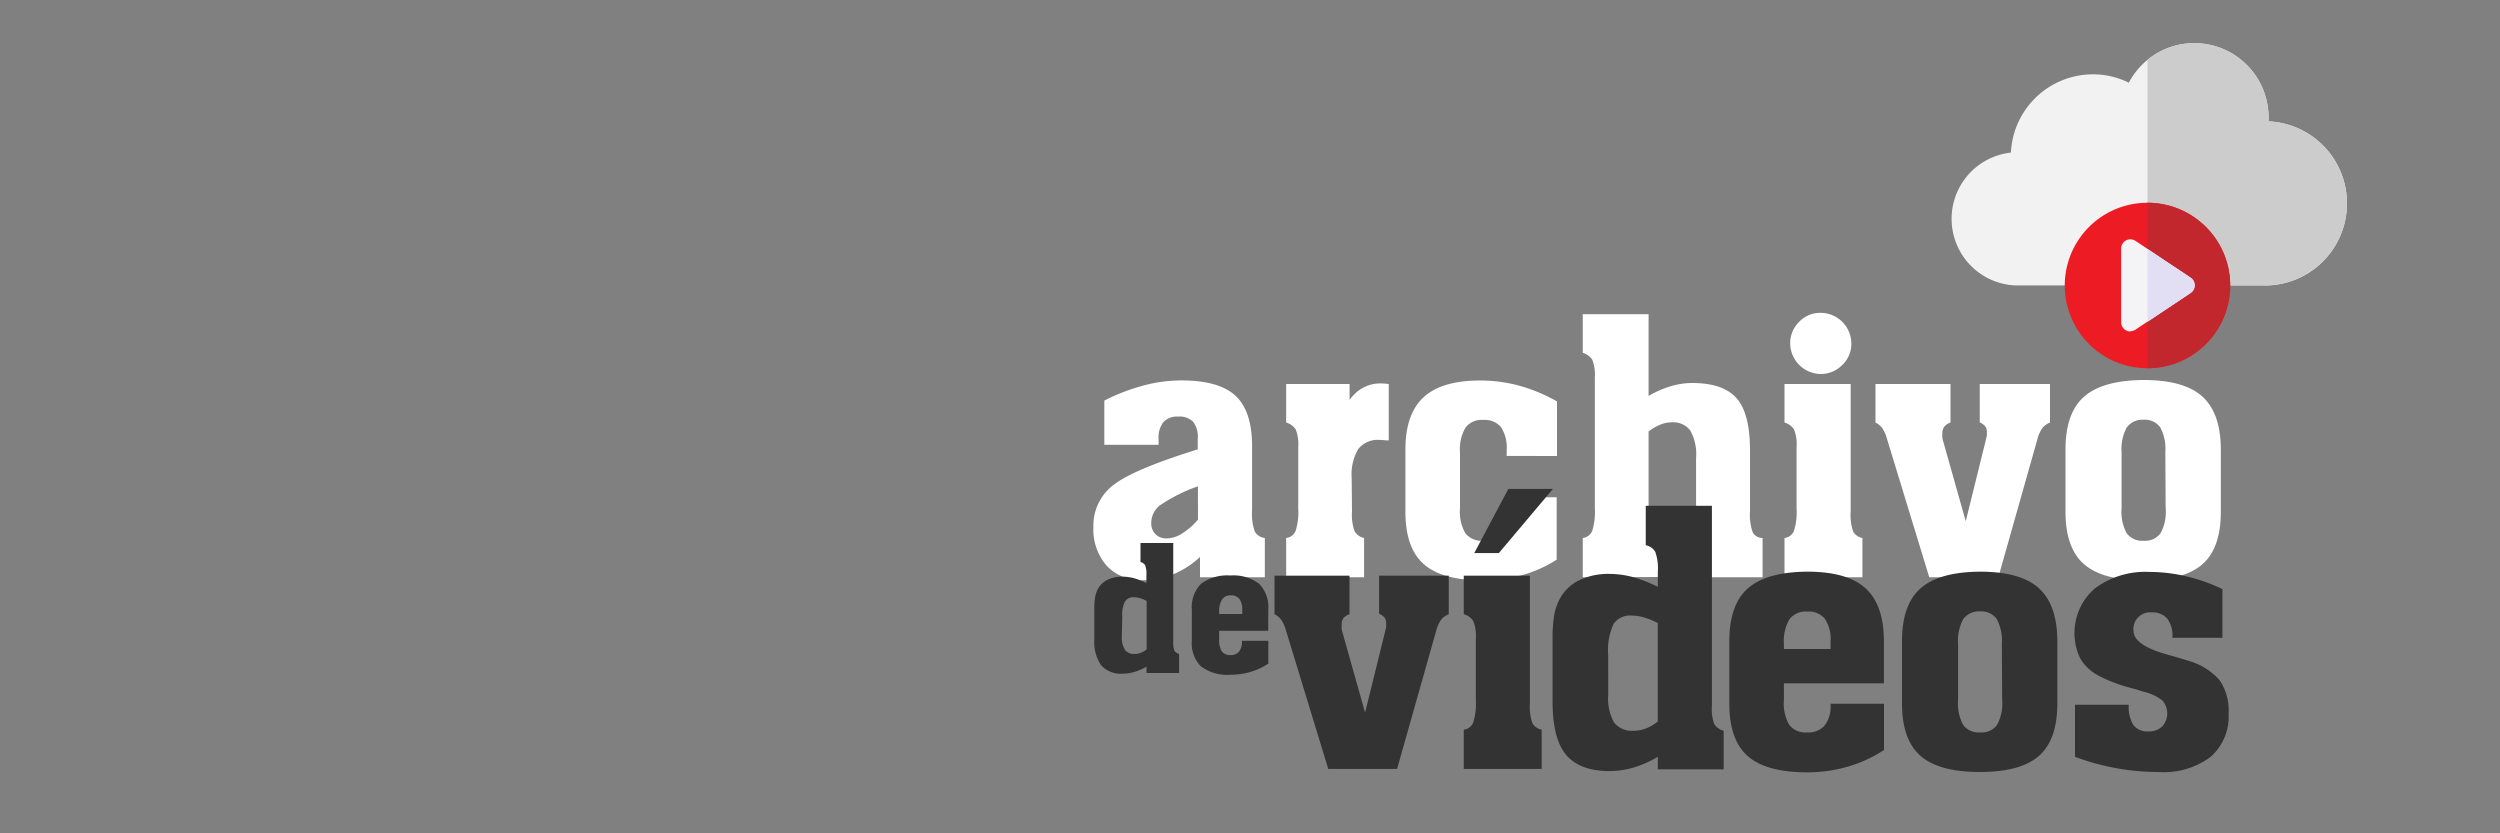 <svg id="Layer_1" data-name="Layer 1" xmlns="http://www.w3.org/2000/svg" viewBox="0 0 300 100"><rect x="0" y="0" width="300" height="100" fill="#808080" stroke="none"/><defs><style>.cls-1{fill:#f2f2f2;}.cls-2{fill:#ccc;}.cls-3{fill:#ed1c24;}.cls-4{fill:#c1272d;}.cls-5{fill:#f4f4f6;}.cls-6{fill:#e2dff4;}.cls-7{fill:#fff;}.cls-8{fill:#333;}</style></defs><title>boton2</title><path class="cls-1" d="M271.77,34.25h-30a8,8,0,0,1-.46-15.94,9.86,9.86,0,0,1,9.84-9.39,9.75,9.75,0,0,1,4.31,1A8.92,8.92,0,0,1,257.93,7a8.82,8.82,0,0,1,5.39-1.82,8.92,8.92,0,0,1,8.91,8.91c0,.16,0,.32,0,.48a9.85,9.85,0,0,1-.46,19.69Z"/><path class="cls-2" d="M272.23,14.56c0-.16,0-.32,0-.48a8.92,8.92,0,0,0-8.91-8.91A8.82,8.82,0,0,0,257.93,7l-.23.19V34.25h14.07a9.85,9.85,0,0,0,.46-19.69Z"/><path class="cls-3" d="M257.7,44.19a9.93,9.93,0,1,1,9.93-9.93A9.94,9.94,0,0,1,257.7,44.19Z"/><path class="cls-4" d="M267.62,34.26a9.94,9.94,0,0,0-9.93-9.93V44.19A9.94,9.94,0,0,0,267.62,34.26Z"/><path class="cls-5" d="M255.64,39.78a1.11,1.11,0,0,1-1.1-1.1V29.85a1.1,1.1,0,0,1,.58-1,1.12,1.12,0,0,1,1.13.05l6.62,4.41a1.1,1.1,0,0,1,0,1.84l-6.62,4.41a1.08,1.08,0,0,1-.61.18Z"/><path class="cls-6" d="M262.87,33.34l-5.17-3.45v8.73l5.17-3.45a1.11,1.11,0,0,0,.49-.92,1.09,1.09,0,0,0-.49-.91Z"/><path class="cls-7" d="M144,66.84a10.61,10.61,0,0,1-3.23,2.08,9.39,9.39,0,0,1-3.58.71,5.68,5.68,0,0,1-4.37-1.72,6.6,6.6,0,0,1-1.61-4.69,6.08,6.08,0,0,1,2.3-4.94q2.3-1.89,10.22-4.36V52.61a2.89,2.89,0,0,0-.56-2,2.29,2.29,0,0,0-1.78-.62,2.25,2.25,0,0,0-1.78.66,3,3,0,0,0-.58,2v.73h-6.51V48.07a23.68,23.68,0,0,1,4.67-1.8,17.74,17.74,0,0,1,4.56-.62q4.52,0,6.5,1.83t2,6V61.2a6.57,6.57,0,0,0,.32,2.58,1.59,1.59,0,0,0,1.21.78v4.71H144Zm-.25-8.48a19.39,19.39,0,0,0-4.54,2.27,2.66,2.66,0,0,0-1.06,2.11,1.86,1.86,0,0,0,.5,1.36,1.83,1.83,0,0,0,1.37.51,3.55,3.55,0,0,0,1.83-.59,8.16,8.16,0,0,0,1.91-1.67Z"/><path class="cls-7" d="M162.24,61.41a5.76,5.76,0,0,0,.31,2.34,1.73,1.73,0,0,0,1.14.81v4.71h-9.35V64.56a1.39,1.39,0,0,0,1.13-.84,7.47,7.47,0,0,0,.32-2.69V53.67a4.93,4.93,0,0,0-.3-2.13,2.07,2.07,0,0,0-1.15-.84V46.08h7.61V48a4.74,4.74,0,0,1,1.65-1.49,4.39,4.39,0,0,1,2.08-.5,8.42,8.42,0,0,1,.87.06l.1,0v6.78l-.25,0q-.58-.06-.81-.06A3,3,0,0,0,163,53.87a6,6,0,0,0-.8,3.47Z"/><path class="cls-7" d="M180.8,54.71V54a4.43,4.43,0,0,0-.68-2.74,2.53,2.53,0,0,0-2.12-.87,2.45,2.45,0,0,0-2.14.92,5.19,5.19,0,0,0-.66,3V61a5.14,5.14,0,0,0,.65,3,2.48,2.48,0,0,0,2.15.89,2.51,2.51,0,0,0,2.15-.87,5.13,5.13,0,0,0,.65-3V59.67h6v7.49A15.14,15.14,0,0,1,182.71,69a17.16,17.16,0,0,1-4.71.65q-4.91,0-7.13-1.94t-2.22-6.29V53.94q0-4.27,2.19-6.28t6.83-2a17.57,17.57,0,0,1,4.66.63,19.69,19.69,0,0,1,4.51,1.88v6.55Z"/><path class="cls-7" d="M189.93,69.27V64.56a1.39,1.39,0,0,0,1.13-.84,7.47,7.47,0,0,0,.32-2.69V45.31a4.93,4.93,0,0,0-.3-2.13,2.07,2.07,0,0,0-1.15-.84V37.7h7.9v9.81a12.32,12.32,0,0,1,2.65-1.16,9,9,0,0,1,2.57-.39q3.75,0,5.36,1.85T210,54.15v7.18a6.31,6.31,0,0,0,.33,2.56,1.35,1.35,0,0,0,1.18.67l0,4.71H204.2a10.93,10.93,0,0,1-.51-2.45q-.16-1.45-.16-4.56V55a6,6,0,0,0-.68-3.32,2.57,2.57,0,0,0-2.26-1,3.62,3.62,0,0,0-1.36.28,6.05,6.05,0,0,0-1.4.82v9.6a5.76,5.76,0,0,0,.31,2.34,1.73,1.73,0,0,0,1.14.81v4.71Z"/><path class="cls-7" d="M222.08,61.41a6,6,0,0,0,.3,2.38,1.63,1.63,0,0,0,1.11.77v4.71h-9.35V64.56a1.39,1.39,0,0,0,1.13-.84,7.47,7.47,0,0,0,.32-2.69V53.67a4.93,4.93,0,0,0-.3-2.13,2.07,2.07,0,0,0-1.15-.84V46.08h7.94Zm-7.26-20.18a3.59,3.59,0,0,1,1.07-2.6,3.49,3.49,0,0,1,2.58-1.09,3.7,3.7,0,0,1,3.69,3.69,3.47,3.47,0,0,1-1.1,2.58,3.59,3.59,0,0,1-2.59,1.07,3.72,3.72,0,0,1-3.65-3.65Z"/><path class="cls-7" d="M231.51,69.27l-5.1-16.7a4.1,4.1,0,0,0-.55-1.21,2.19,2.19,0,0,0-.8-.65V46.08h9v4.63a1.54,1.54,0,0,0-.75.5,1.37,1.37,0,0,0-.23.83,3.19,3.19,0,0,0,0,.45,3,3,0,0,0,.09.42l2.72,9.64,2.47-10a3,3,0,0,0,.06-.32,2.81,2.81,0,0,0,0-.36,1.16,1.16,0,0,0-.18-.7,1.9,1.9,0,0,0-.67-.49V46.08H246v4.63a2.25,2.25,0,0,0-.89.62,4,4,0,0,0-.62,1.37l-4.69,16.57Z"/><path class="cls-7" d="M266.5,53.94v7.47q0,4.35-2.2,6.29t-7.09,1.94q-4.91,0-7.13-1.94t-2.22-6.29V53.94q0-4.38,2.23-6.34t7.12-2q4.9,0,7.09,2T266.5,53.94Zm-6.66.33a5.45,5.45,0,0,0-.62-3,2.27,2.27,0,0,0-2-.9,2.31,2.31,0,0,0-2,.91,5.39,5.39,0,0,0-.63,3V61a5.34,5.34,0,0,0,.62,3,2.32,2.32,0,0,0,2.05.89,2.28,2.28,0,0,0,2-.89,5.34,5.34,0,0,0,.62-3Z"/><path class="cls-8" d="M159.39,92.27l-5.1-16.7a4.1,4.1,0,0,0-.55-1.21,2.2,2.2,0,0,0-.8-.65V69.08h9v4.63a1.54,1.54,0,0,0-.75.5A1.37,1.37,0,0,0,161,75a3.19,3.19,0,0,0,0,.45,3,3,0,0,0,.09.42l2.72,9.64,2.47-10a3,3,0,0,0,.06-.32,2.81,2.81,0,0,0,0-.36,1.16,1.16,0,0,0-.18-.7,1.9,1.9,0,0,0-.67-.49V69.08h8.36v4.63a2.25,2.25,0,0,0-.89.62,4,4,0,0,0-.62,1.37l-4.69,16.57Z"/><path class="cls-8" d="M183.59,84.41a6,6,0,0,0,.3,2.38,1.63,1.63,0,0,0,1.11.77v4.71h-9.35V87.56a1.39,1.39,0,0,0,1.13-.84A7.47,7.47,0,0,0,177.1,84V76.67a4.93,4.93,0,0,0-.3-2.13,2.07,2.07,0,0,0-1.15-.84V69.08h7.94ZM181,58.67h5.35l-6.49,7.7h-2.95Z"/><path class="cls-8" d="M186.31,84.24V76.75a17.56,17.56,0,0,1,.18-2.87,6.66,6.66,0,0,1,.55-1.75,5.27,5.27,0,0,1,2.32-2.43,8,8,0,0,1,3.79-.83,10.71,10.71,0,0,1,2.79.38,16.33,16.33,0,0,1,3,1.17V68.56a5.74,5.74,0,0,0-.31-2.34,1.67,1.67,0,0,0-1.14-.79V60.7h7.94v24a5.12,5.12,0,0,0,.3,2.23,2,2,0,0,0,1.11.76v4.63h-7.9V90.82a12.94,12.94,0,0,1-2.9,1.28,10.2,10.2,0,0,1-2.88.43q-3.59,0-5.22-1.94T186.31,84.24Zm6.68-.89a5.9,5.9,0,0,0,.69,3.34,2.72,2.72,0,0,0,2.35,1,4.09,4.09,0,0,0,1.47-.27,5.68,5.68,0,0,0,1.43-.83V74.76a9.4,9.4,0,0,0-1.65-.67,5.27,5.27,0,0,0-1.46-.22,2.38,2.38,0,0,0-2.19,1,7.55,7.55,0,0,0-.65,3.72Z"/><path class="cls-8" d="M214.07,84a5.14,5.14,0,0,0,.65,3,2.48,2.48,0,0,0,2.15.89,2.59,2.59,0,0,0,2.09-.83,3.76,3.76,0,0,0,.71-2.49v-.12h6.41V90a16,16,0,0,1-4.36,2,17.34,17.34,0,0,1-4.85.68q-4.91,0-7.13-1.94t-2.22-6.29V76.94q0-4.38,2.23-6.34t7.12-2q4.81,0,7,2t2.2,6.32V82h-12Zm0-6.76v.64h5.6V77a4.43,4.43,0,0,0-.68-2.74,2.53,2.53,0,0,0-2.12-.87,2.45,2.45,0,0,0-2.14.92A5.19,5.19,0,0,0,214.07,77.27Z"/><path class="cls-8" d="M246.88,76.94v7.47q0,4.35-2.2,6.29t-7.09,1.94q-4.91,0-7.13-1.94t-2.22-6.29V76.94q0-4.38,2.23-6.34t7.12-2q4.9,0,7.09,2T246.88,76.94Zm-6.66.33a5.45,5.45,0,0,0-.62-3,2.27,2.27,0,0,0-2-.9,2.31,2.31,0,0,0-2,.91,5.39,5.39,0,0,0-.63,3V84a5.34,5.34,0,0,0,.62,3,2.32,2.32,0,0,0,2.05.89,2.28,2.28,0,0,0,2-.89,5.34,5.34,0,0,0,.62-3Z"/><path class="cls-8" d="M249,90.82V84.57h6.45A4.18,4.18,0,0,0,256,87a2.11,2.11,0,0,0,1.81.77,2.26,2.26,0,0,0,1.64-.58,2.32,2.32,0,0,0,0-3.16A5.68,5.68,0,0,0,257.19,83q-.5-.17-1.45-.44a17.24,17.24,0,0,1-4-1.53,5.42,5.42,0,0,1-2.14-2.07,7.08,7.08,0,0,1,1.76-8.33,10.1,10.1,0,0,1,6.53-2,19.5,19.5,0,0,1,4.43.52,21.43,21.43,0,0,1,4.37,1.54v5.85h-6v-.12a3.32,3.32,0,0,0-.62-2.18,2.27,2.27,0,0,0-1.85-.75,2,2,0,0,0-2.2,2.2q0,1.72,4,2.84,1.58.44,2.47.73a7.89,7.89,0,0,1,3.84,2.33,6.4,6.4,0,0,1,1.1,4,6.46,6.46,0,0,1-2.16,5.24A9.42,9.42,0,0,1,259,92.64a28.15,28.15,0,0,1-5-.45A28.7,28.7,0,0,1,249,90.82Z"/><path class="cls-8" d="M131.32,76.8V73.1a8.71,8.71,0,0,1,.09-1.42,3.33,3.33,0,0,1,.27-.87,2.61,2.61,0,0,1,1.15-1.2,3.94,3.94,0,0,1,1.88-.41,5.29,5.29,0,0,1,1.38.19,8,8,0,0,1,1.48.58V69a2.84,2.84,0,0,0-.15-1.16.82.82,0,0,0-.56-.39V65.16h3.93V77a2.54,2.54,0,0,0,.15,1.1,1,1,0,0,0,.55.37v2.29h-3.91V80a6.43,6.43,0,0,1-1.44.63,5.07,5.07,0,0,1-1.42.21,3.19,3.19,0,0,1-2.58-1A4.87,4.87,0,0,1,131.32,76.8Zm3.3-.44A2.92,2.92,0,0,0,135,78a1.34,1.34,0,0,0,1.16.47,2,2,0,0,0,.73-.13,2.81,2.81,0,0,0,.71-.41V72.11a4.58,4.58,0,0,0-.81-.33,2.6,2.6,0,0,0-.72-.11,1.17,1.17,0,0,0-1.08.52,3.72,3.72,0,0,0-.32,1.84Z"/><path class="cls-8" d="M146.3,76.7a2.54,2.54,0,0,0,.32,1.47,1.23,1.23,0,0,0,1.06.44,1.28,1.28,0,0,0,1-.41,1.86,1.86,0,0,0,.35-1.23V76.9h3.17v2.73a7.85,7.85,0,0,1-2.15,1,8.54,8.54,0,0,1-2.4.34,5.29,5.29,0,0,1-3.53-1,3.93,3.93,0,0,1-1.1-3.11V73.19a4,4,0,0,1,1.1-3.13,5.26,5.26,0,0,1,3.52-1,5.09,5.09,0,0,1,3.46,1,4,4,0,0,1,1.09,3.12V75.7H146.3Zm0-3.34v.32h2.77v-.46a2.18,2.18,0,0,0-.34-1.35,1.25,1.25,0,0,0-1-.43,1.21,1.21,0,0,0-1.06.46A2.56,2.56,0,0,0,146.3,73.35Z"/></svg>